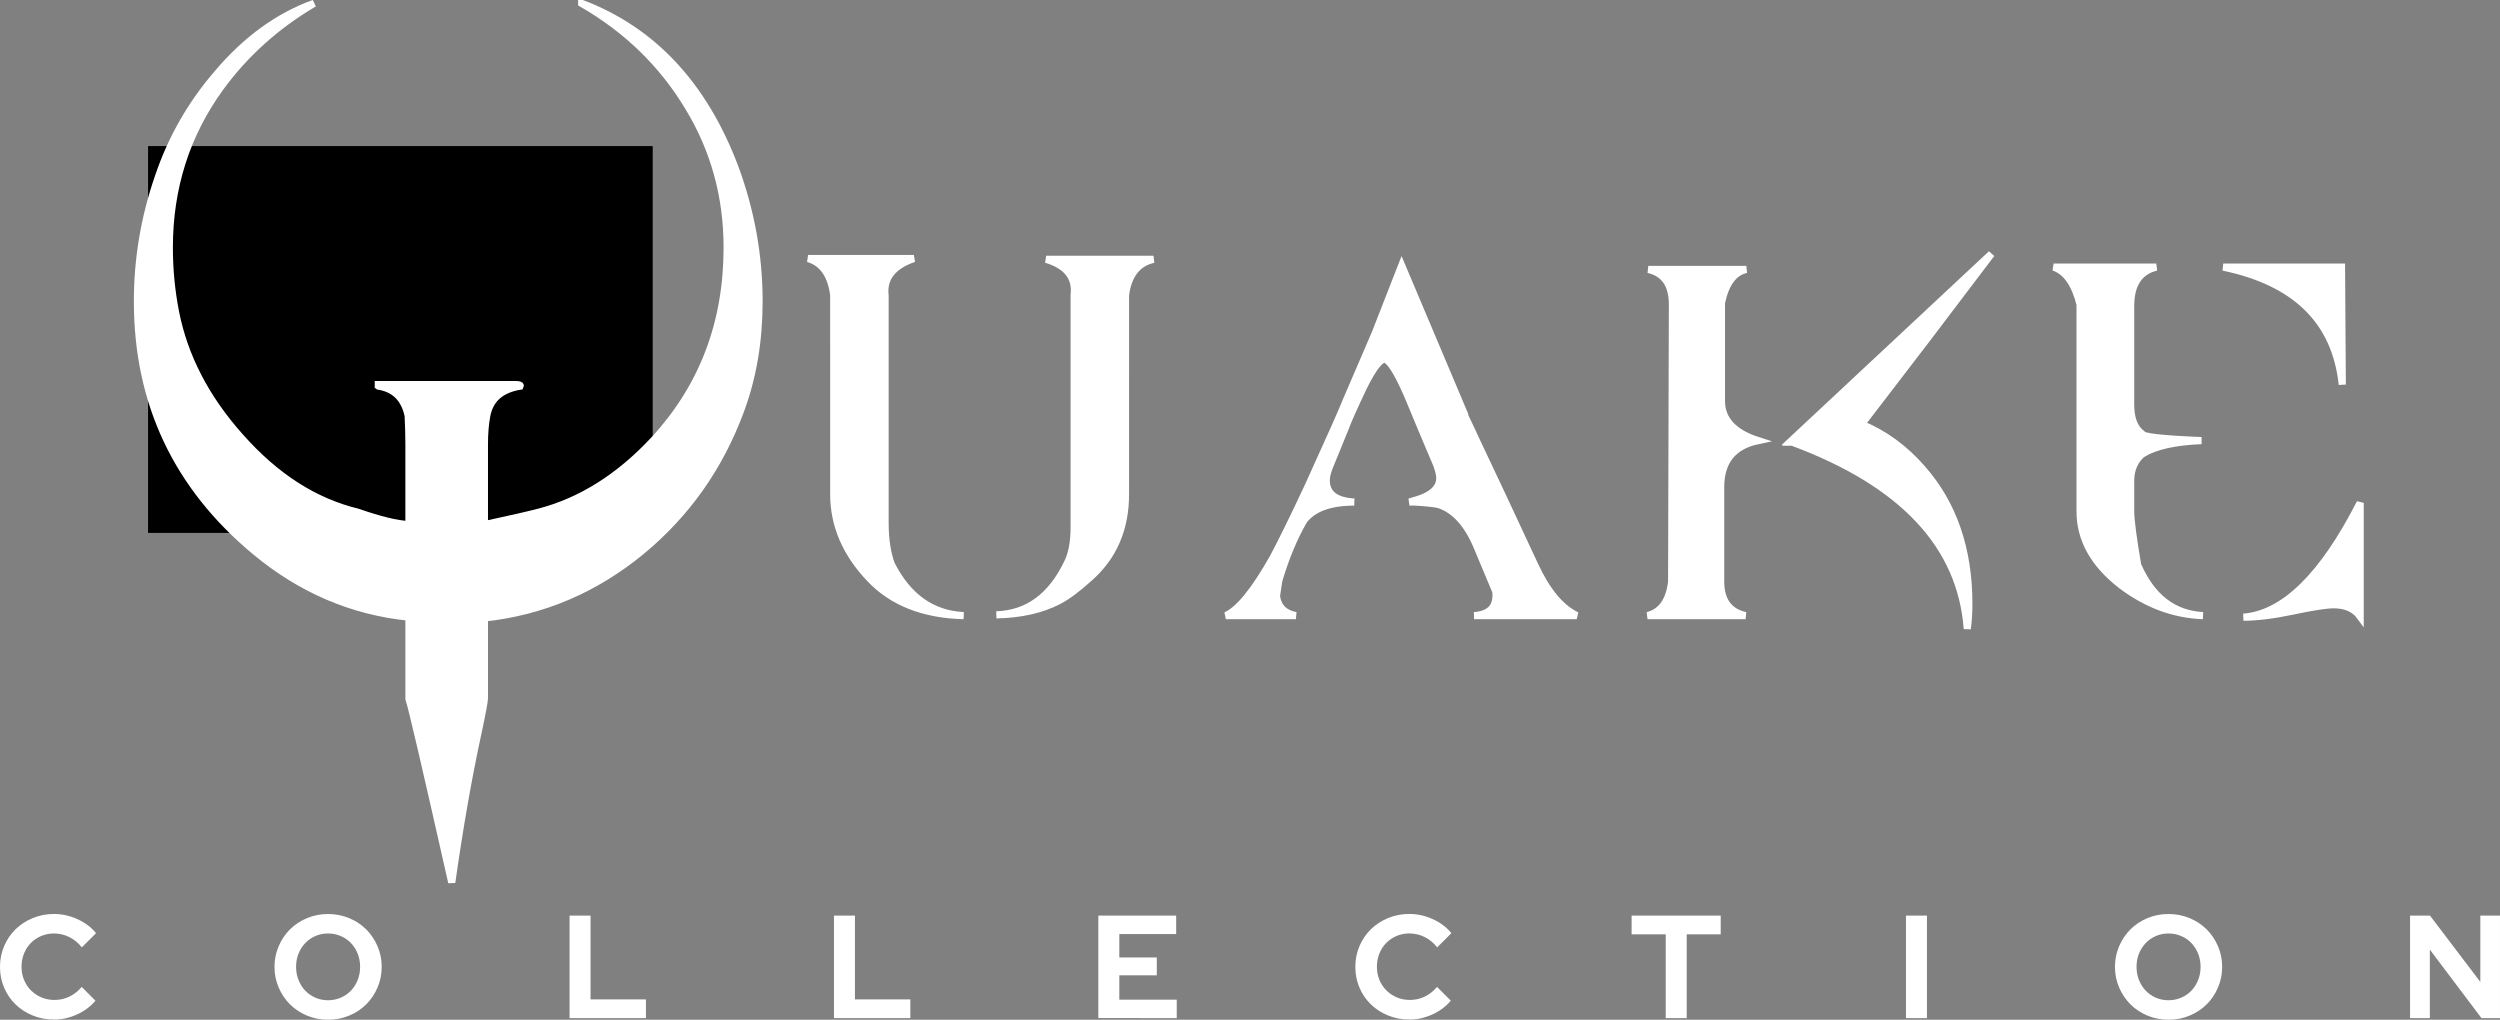 <?xml version="1.0" encoding="UTF-8" standalone="no"?>
<!-- Created with Inkscape (http://www.inkscape.org/) -->

<svg
   xmlns:dc="http://purl.org/dc/elements/1.1/"
   xmlns:cc="http://creativecommons.org/ns#"
   xmlns:rdf="http://www.w3.org/1999/02/22-rdf-syntax-ns#"
   xmlns:svg="http://www.w3.org/2000/svg"
   xmlns="http://www.w3.org/2000/svg"
   xmlns:sodipodi="http://sodipodi.sourceforge.net/DTD/sodipodi-0.dtd"
   xmlns:inkscape="http://www.inkscape.org/namespaces/inkscape"
   width="461.254"
   height="188.141"
   viewBox="0 0 122.04 49.779"
   version="1.1"
   id="svg8"
   inkscape:version="0.92.5 (2060ec1f9f, 2020-04-08)"
   sodipodi:docname="quake_.svg">
  <rect x="0" y="0" width="122.04" height="49.779" fill="#808080" stroke="none"/>
  <defs
     id="defs2" />
  <sodipodi:namedview
     id="base"
     pagecolor="#ffffff"
     bordercolor="#666666"
     borderopacity="1.0"
     inkscape:pageopacity="0.0"
     inkscape:pageshadow="2"
     inkscape:zoom="2.1191106"
     inkscape:cx="244.47641"
     inkscape:cy="83.549711"
     inkscape:document-units="mm"
     inkscape:current-layer="layer1"
     showgrid="false"
     units="px"
     inkscape:pagecheckerboard="true"
     inkscape:window-width="1366"
     inkscape:window-height="743"
     inkscape:window-x="0"
     inkscape:window-y="0"
     inkscape:window-maximized="1" />
  <g
     inkscape:label="Layer 1"
     inkscape:groupmode="layer"
     id="layer1"
     transform="translate(-5.903,-244.433)">
    <flowRoot
       xml:space="preserve"
       id="flowRoot10"
       style="font-style:normal;font-weight:normal;font-size:40px;line-height:125%;font-family:sans-serif;letter-spacing:0px;word-spacing:0px;fill:#000000;fill-opacity:1;stroke:none;stroke-width:1px;stroke-linecap:butt;stroke-linejoin:miter;stroke-opacity:1"
       transform="matrix(0.265,0,0,0.265,0,244.083)"><flowRegion
         id="flowRegion12"><rect
           id="rect14"
           width="92.964"
           height="71.256"
           x="49.549"
           y="28.23" /></flowRegion><flowPara
         id="flowPara16"></flowPara></flowRoot>    <g
       aria-label="Quake"
       style="font-style:normal;font-weight:normal;font-size:37.979px;line-height:125%;font-family:sans-serif;letter-spacing:0px;word-spacing:0px;fill:#ffffff;fill-opacity:1;stroke:#ffffff;stroke-width:0.349;stroke-linecap:butt;stroke-linejoin:miter;stroke-miterlimit:4;stroke-dasharray:none;stroke-opacity:1"
       id="text20">
      <path
         d="m 34.298,244.597 q 3.304,1.899 5.203,5.051 1.899,3.114 1.899,6.874 0,5.507 -3.57,9.381 -2.545,2.734 -5.621,3.532 -0.722,0.19 -2.659,0.608 v -3.912 q 0,-0.798 0.114,-1.405 0.228,-1.215 1.633,-1.443 0.038,-0.076 -0.228,-0.076 h -6.874 q 0.114,0 0.19,0.076 1.177,0.19 1.443,1.443 0.038,0.76 0.038,1.367 v 3.95 q -0.874,-0.038 -2.507,-0.608 -3.152,-0.76 -5.735,-3.684 -2.507,-2.81 -3.152,-6.077 -0.304,-1.557 -0.304,-3.152 0,-4.368 2.469,-7.786 1.823,-2.507 4.595,-4.14 -2.621,0.949 -4.709,3.418 -1.937,2.241 -2.886,5.051 -1.025,2.962 -1.025,6.077 0,7.444 5.773,12.229 3.342,2.772 7.482,3.19 v 3.988 q 0.19,0.532 2.089,8.963 0.57,-4.026 1.253,-7.178 0.342,-1.595 0.342,-1.823 v -3.912 q 4.254,-0.456 7.672,-3.266 3.304,-2.734 4.823,-6.836 0.911,-2.431 0.911,-5.355 0,-3.342 -1.177,-6.532 -2.279,-6.039 -7.482,-8.013 z"
         style="font-style:normal;font-variant:normal;font-weight:normal;font-stretch:normal;font-family:DpQuake;-inkscape-font-specification:DpQuake;fill:#ffffff;stroke:#ffffff;stroke-width:0.349;stroke-miterlimit:4;stroke-dasharray:none;stroke-opacity:1"
         id="path833"
         inkscape:connector-curvature="0" />
      <path
         d="m 46.603,268.561 q 0,2.279 1.785,4.14 1.633,1.709 4.557,1.785 -2.317,-0.114 -3.532,-2.507 -0.304,-0.836 -0.304,-2.013 v -11.09 q -0.152,-1.291 1.405,-1.823 h -5.165 q 1.063,0.304 1.253,1.785 z m 14.242,0 q 0,2.545 -1.785,4.102 -0.836,0.76 -1.481,1.101 -1.253,0.646 -3.038,0.684 2.279,-0.076 3.456,-2.507 0.342,-0.646 0.342,-1.785 v -11.318 q 0.152,-1.291 -1.367,-1.747 h 5.241 q -1.177,0.266 -1.367,1.747 z"
         style="font-style:normal;font-variant:normal;font-weight:normal;font-stretch:normal;font-family:DpQuake;-inkscape-font-specification:DpQuake;fill:#ffffff;stroke:#ffffff;stroke-width:0.349;stroke-miterlimit:4;stroke-dasharray:none;stroke-opacity:1"
         id="path835"
         inkscape:connector-curvature="0" />
      <path
         d="m 77.86,274.486 h 5.013 q -1.177,-0.57 -2.051,-2.469 -1.747,-3.76 -2.886,-6.153 -0.114,-0.266 -0.646,-1.367 h 0.038 l -3,-7.102 -1.291,3.304 q -0.342,0.798 -1.405,3.266 -0.266,0.684 -1.823,4.102 -1.063,2.279 -1.747,3.57 -1.367,2.431 -2.317,2.848 h 3.418 q -0.836,-0.152 -0.949,-0.949 l 0.114,-0.76 q 0.494,-1.671 1.215,-2.924 0.684,-0.911 2.469,-0.911 -1.367,-0.076 -1.367,-1.063 0,-0.266 0.152,-0.646 l 0.76,-1.861 q 0.19,-0.532 0.911,-2.051 0.76,-1.519 1.101,-1.329 0.418,0.228 1.177,2.051 0.418,1.025 1.291,3.076 0.152,0.418 0.152,0.646 0,0.722 -1.101,1.063 l -0.38,0.114 q 0.076,0 0.266,0 0.722,0.038 1.139,0.114 1.215,0.38 1.937,2.165 l 0.874,2.089 q 0.114,1.101 -1.063,1.177 z"
         style="font-style:normal;font-variant:normal;font-weight:normal;font-stretch:normal;font-family:DpQuake;-inkscape-font-specification:DpQuake;fill:#ffffff;stroke:#ffffff;stroke-width:0.349;stroke-miterlimit:4;stroke-dasharray:none;stroke-opacity:1"
         id="path837"
         inkscape:connector-curvature="0" />
      <path
         d="m 89.899,272.815 q 0,1.405 1.215,1.671 h -4.785 q 1.025,-0.266 1.177,-1.671 l 0.038,-13.52 q 0,-1.443 -1.177,-1.709 h 4.785 q -0.911,0.19 -1.215,1.633 v 4.785 q 0,1.367 1.785,1.937 -1.823,0.38 -1.823,2.279 z m 6.874,-7.672 q 3.076,-3.988 6.342,-8.317 l -9.798,9.153 h 0.038 l -0.038,0.038 h 0.076 q 8.089,3 8.545,9.115 0.076,-0.608 0.076,-1.215 0,-4.026 -2.279,-6.608 -1.291,-1.481 -2.962,-2.165 z"
         style="font-style:normal;font-variant:normal;font-weight:normal;font-stretch:normal;font-family:DpQuake;-inkscape-font-specification:DpQuake;fill:#ffffff;stroke:#ffffff;stroke-width:0.349;stroke-miterlimit:4;stroke-dasharray:none;stroke-opacity:1"
         id="path839"
         inkscape:connector-curvature="0" />
      <path
         d="m 110.483,266.586 q -0.57,0.494 -0.57,1.329 v 1.481 q 0,0.608 0.342,2.621 1.025,2.355 3.19,2.469 -2.127,-0.076 -3.988,-1.481 -2.013,-1.557 -2.013,-3.608 v -10.102 q -0.38,-1.519 -1.291,-1.823 h 5.013 q -1.253,0.304 -1.253,1.899 v 4.823 q 0,0.987 0.532,1.405 0,0.228 2.924,0.342 -1.937,0.076 -2.886,0.646 z m 4.937,7.976 q 2.962,-0.228 5.697,-5.583 v 5.545 q -0.418,-0.57 -1.291,-0.57 -0.532,0 -1.975,0.304 -1.443,0.304 -2.431,0.304 z m -0.987,-17.09 h 5.773 l 0.038,5.735 q -0.494,-4.633 -5.811,-5.735 z"
         style="font-style:normal;font-variant:normal;font-weight:normal;font-stretch:normal;font-family:DpQuake;-inkscape-font-specification:DpQuake;fill:#ffffff;stroke:#ffffff;stroke-width:0.349;stroke-miterlimit:4;stroke-dasharray:none;stroke-opacity:1"
         id="path841"
         inkscape:connector-curvature="0" />
    </g>
    <path
       d="m 8.536,294.205 c 0.386,0 0.761,-0.083 1.126,-0.25 0.365,-0.167 0.665,-0.391 0.9,-0.672 v 0 l -0.671,-0.672 c -0.174,0.205 -0.374,0.362 -0.6,0.472 -0.226,0.11 -0.468,0.164 -0.727,0.164 -0.231,0 -0.444,-0.042 -0.639,-0.125 -0.195,-0.083 -0.365,-0.197 -0.508,-0.34 -0.144,-0.143 -0.257,-0.313 -0.339,-0.511 -0.082,-0.198 -0.124,-0.411 -0.124,-0.64 0,-0.234 0.04,-0.449 0.12,-0.647 0.08,-0.198 0.191,-0.369 0.332,-0.515 0.141,-0.145 0.309,-0.26 0.505,-0.343 0.195,-0.083 0.404,-0.125 0.625,-0.125 0.264,0 0.513,0.058 0.748,0.175 0.235,0.117 0.44,0.285 0.614,0.504 v 0 L 10.591,289.987 c -0.231,-0.286 -0.532,-0.513 -0.904,-0.683 -0.372,-0.169 -0.755,-0.254 -1.151,-0.254 -0.367,0 -0.712,0.067 -1.034,0.2 -0.322,0.133 -0.601,0.315 -0.837,0.543 -0.235,0.229 -0.421,0.502 -0.558,0.818 -0.137,0.317 -0.205,0.656 -0.205,1.019 0,0.362 0.067,0.701 0.201,1.015 0.134,0.315 0.319,0.586 0.554,0.815 0.235,0.229 0.514,0.41 0.837,0.543 0.322,0.133 0.67,0.2 1.041,0.2 z m 13.38,0.007 c 0.367,0 0.711,-0.067 1.031,-0.2 0.32,-0.133 0.597,-0.316 0.83,-0.547 0.233,-0.231 0.418,-0.505 0.554,-0.822 0.137,-0.317 0.205,-0.654 0.205,-1.011 0,-0.357 -0.068,-0.695 -0.205,-1.011 -0.137,-0.317 -0.321,-0.591 -0.554,-0.822 -0.233,-0.231 -0.51,-0.413 -0.83,-0.547 -0.32,-0.133 -0.664,-0.2 -1.031,-0.2 -0.362,0 -0.704,0.067 -1.024,0.2 -0.32,0.133 -0.597,0.316 -0.83,0.547 -0.233,0.231 -0.418,0.505 -0.554,0.822 -0.137,0.317 -0.205,0.654 -0.205,1.011 0,0.357 0.068,0.695 0.205,1.011 0.137,0.317 0.321,0.591 0.554,0.822 0.233,0.231 0.51,0.413 0.83,0.547 0.32,0.133 0.661,0.2 1.024,0.2 z m 0,-0.951 c -0.221,0 -0.427,-0.042 -0.618,-0.125 -0.191,-0.083 -0.355,-0.198 -0.494,-0.343 -0.139,-0.145 -0.248,-0.318 -0.328,-0.518 -0.08,-0.2 -0.12,-0.415 -0.12,-0.643 0,-0.234 0.04,-0.449 0.12,-0.647 0.08,-0.198 0.189,-0.369 0.328,-0.515 0.139,-0.145 0.304,-0.26 0.494,-0.343 0.191,-0.083 0.397,-0.125 0.618,-0.125 0.221,0 0.428,0.042 0.621,0.125 0.193,0.083 0.359,0.198 0.498,0.343 0.139,0.145 0.248,0.317 0.328,0.515 0.08,0.198 0.12,0.413 0.12,0.647 0,0.229 -0.04,0.443 -0.12,0.643 -0.08,0.2 -0.189,0.373 -0.328,0.518 -0.139,0.145 -0.305,0.26 -0.498,0.343 -0.193,0.083 -0.4,0.125 -0.621,0.125 z m 15.519,0.872 v -0.915 h -2.704 v -4.089 h -1.024 v 5.004 z m 12.907,0 v -0.915 h -2.704 v -4.089 h -1.024 v 5.004 z m 13.005,0 v -0.901 h -2.803 v -1.187 h 1.829 v -0.872 h -1.829 v -1.144 h 2.775 v -0.901 h -3.799 v 5.004 z m 11.353,0.071 c 0.386,0 0.761,-0.083 1.126,-0.25 0.365,-0.167 0.665,-0.391 0.9,-0.672 v 0 l -0.671,-0.672 c -0.174,0.205 -0.374,0.362 -0.6,0.472 -0.226,0.11 -0.468,0.164 -0.727,0.164 -0.231,0 -0.444,-0.042 -0.639,-0.125 -0.195,-0.083 -0.365,-0.197 -0.508,-0.34 -0.144,-0.143 -0.257,-0.313 -0.339,-0.511 -0.082,-0.198 -0.124,-0.411 -0.124,-0.64 0,-0.234 0.04,-0.449 0.12,-0.647 0.08,-0.198 0.191,-0.369 0.332,-0.515 0.141,-0.145 0.309,-0.26 0.505,-0.343 0.195,-0.083 0.404,-0.125 0.625,-0.125 0.264,0 0.513,0.058 0.748,0.175 0.235,0.117 0.44,0.285 0.614,0.504 v 0 l 0.692,-0.693 c -0.231,-0.286 -0.532,-0.513 -0.904,-0.683 -0.372,-0.169 -0.755,-0.254 -1.151,-0.254 -0.367,0 -0.712,0.067 -1.034,0.2 -0.322,0.133 -0.601,0.315 -0.837,0.543 -0.235,0.229 -0.421,0.502 -0.558,0.818 -0.137,0.317 -0.205,0.656 -0.205,1.019 0,0.362 0.067,0.701 0.201,1.015 0.134,0.315 0.319,0.586 0.554,0.815 0.235,0.229 0.514,0.41 0.837,0.543 0.322,0.133 0.67,0.2 1.041,0.2 z m 13.542,-0.071 v -4.089 h 1.659 v -0.915 h -4.349 v 0.915 h 1.666 v 4.089 z m 11.727,0 v -5.004 h -1.024 v 5.004 z m 11.791,0.079 c 0.367,0 0.711,-0.067 1.031,-0.2 0.32,-0.133 0.597,-0.316 0.83,-0.547 0.233,-0.231 0.418,-0.505 0.554,-0.822 0.137,-0.317 0.205,-0.654 0.205,-1.011 0,-0.357 -0.068,-0.695 -0.205,-1.011 -0.137,-0.317 -0.321,-0.591 -0.554,-0.822 -0.233,-0.231 -0.51,-0.413 -0.83,-0.547 -0.32,-0.133 -0.664,-0.2 -1.031,-0.2 -0.362,0 -0.704,0.067 -1.024,0.2 -0.32,0.133 -0.597,0.316 -0.83,0.547 -0.233,0.231 -0.418,0.505 -0.554,0.822 -0.137,0.317 -0.205,0.654 -0.205,1.011 0,0.357 0.068,0.695 0.205,1.011 0.137,0.317 0.321,0.591 0.554,0.822 0.233,0.231 0.51,0.413 0.83,0.547 0.32,0.133 0.661,0.2 1.024,0.2 z m 0,-0.951 c -0.221,0 -0.427,-0.042 -0.618,-0.125 -0.191,-0.083 -0.355,-0.198 -0.494,-0.343 -0.139,-0.145 -0.248,-0.318 -0.328,-0.518 -0.08,-0.2 -0.12,-0.415 -0.12,-0.643 0,-0.234 0.04,-0.449 0.12,-0.647 0.08,-0.198 0.189,-0.369 0.328,-0.515 0.139,-0.145 0.304,-0.26 0.494,-0.343 0.191,-0.083 0.397,-0.125 0.618,-0.125 0.221,0 0.428,0.042 0.621,0.125 0.193,0.083 0.359,0.198 0.498,0.343 0.139,0.145 0.248,0.317 0.328,0.515 0.08,0.198 0.12,0.413 0.12,0.647 0,0.229 -0.04,0.443 -0.12,0.643 -0.08,0.2 -0.189,0.373 -0.328,0.518 -0.139,0.145 -0.305,0.26 -0.498,0.343 -0.193,0.083 -0.4,0.125 -0.621,0.125 z m 12.758,0.872 v -3.345 l 2.521,3.345 h 0.904 v -5.004 h -0.96 v 3.238 l -2.457,-3.238 h -0.974 v 5.004 z"
       id="COLLECTION"
       inkscape:connector-curvature="0"
       style="fill:#ffffff;fill-rule:nonzero;stroke:none;stroke-width:0.304" />
  </g>
</svg>
